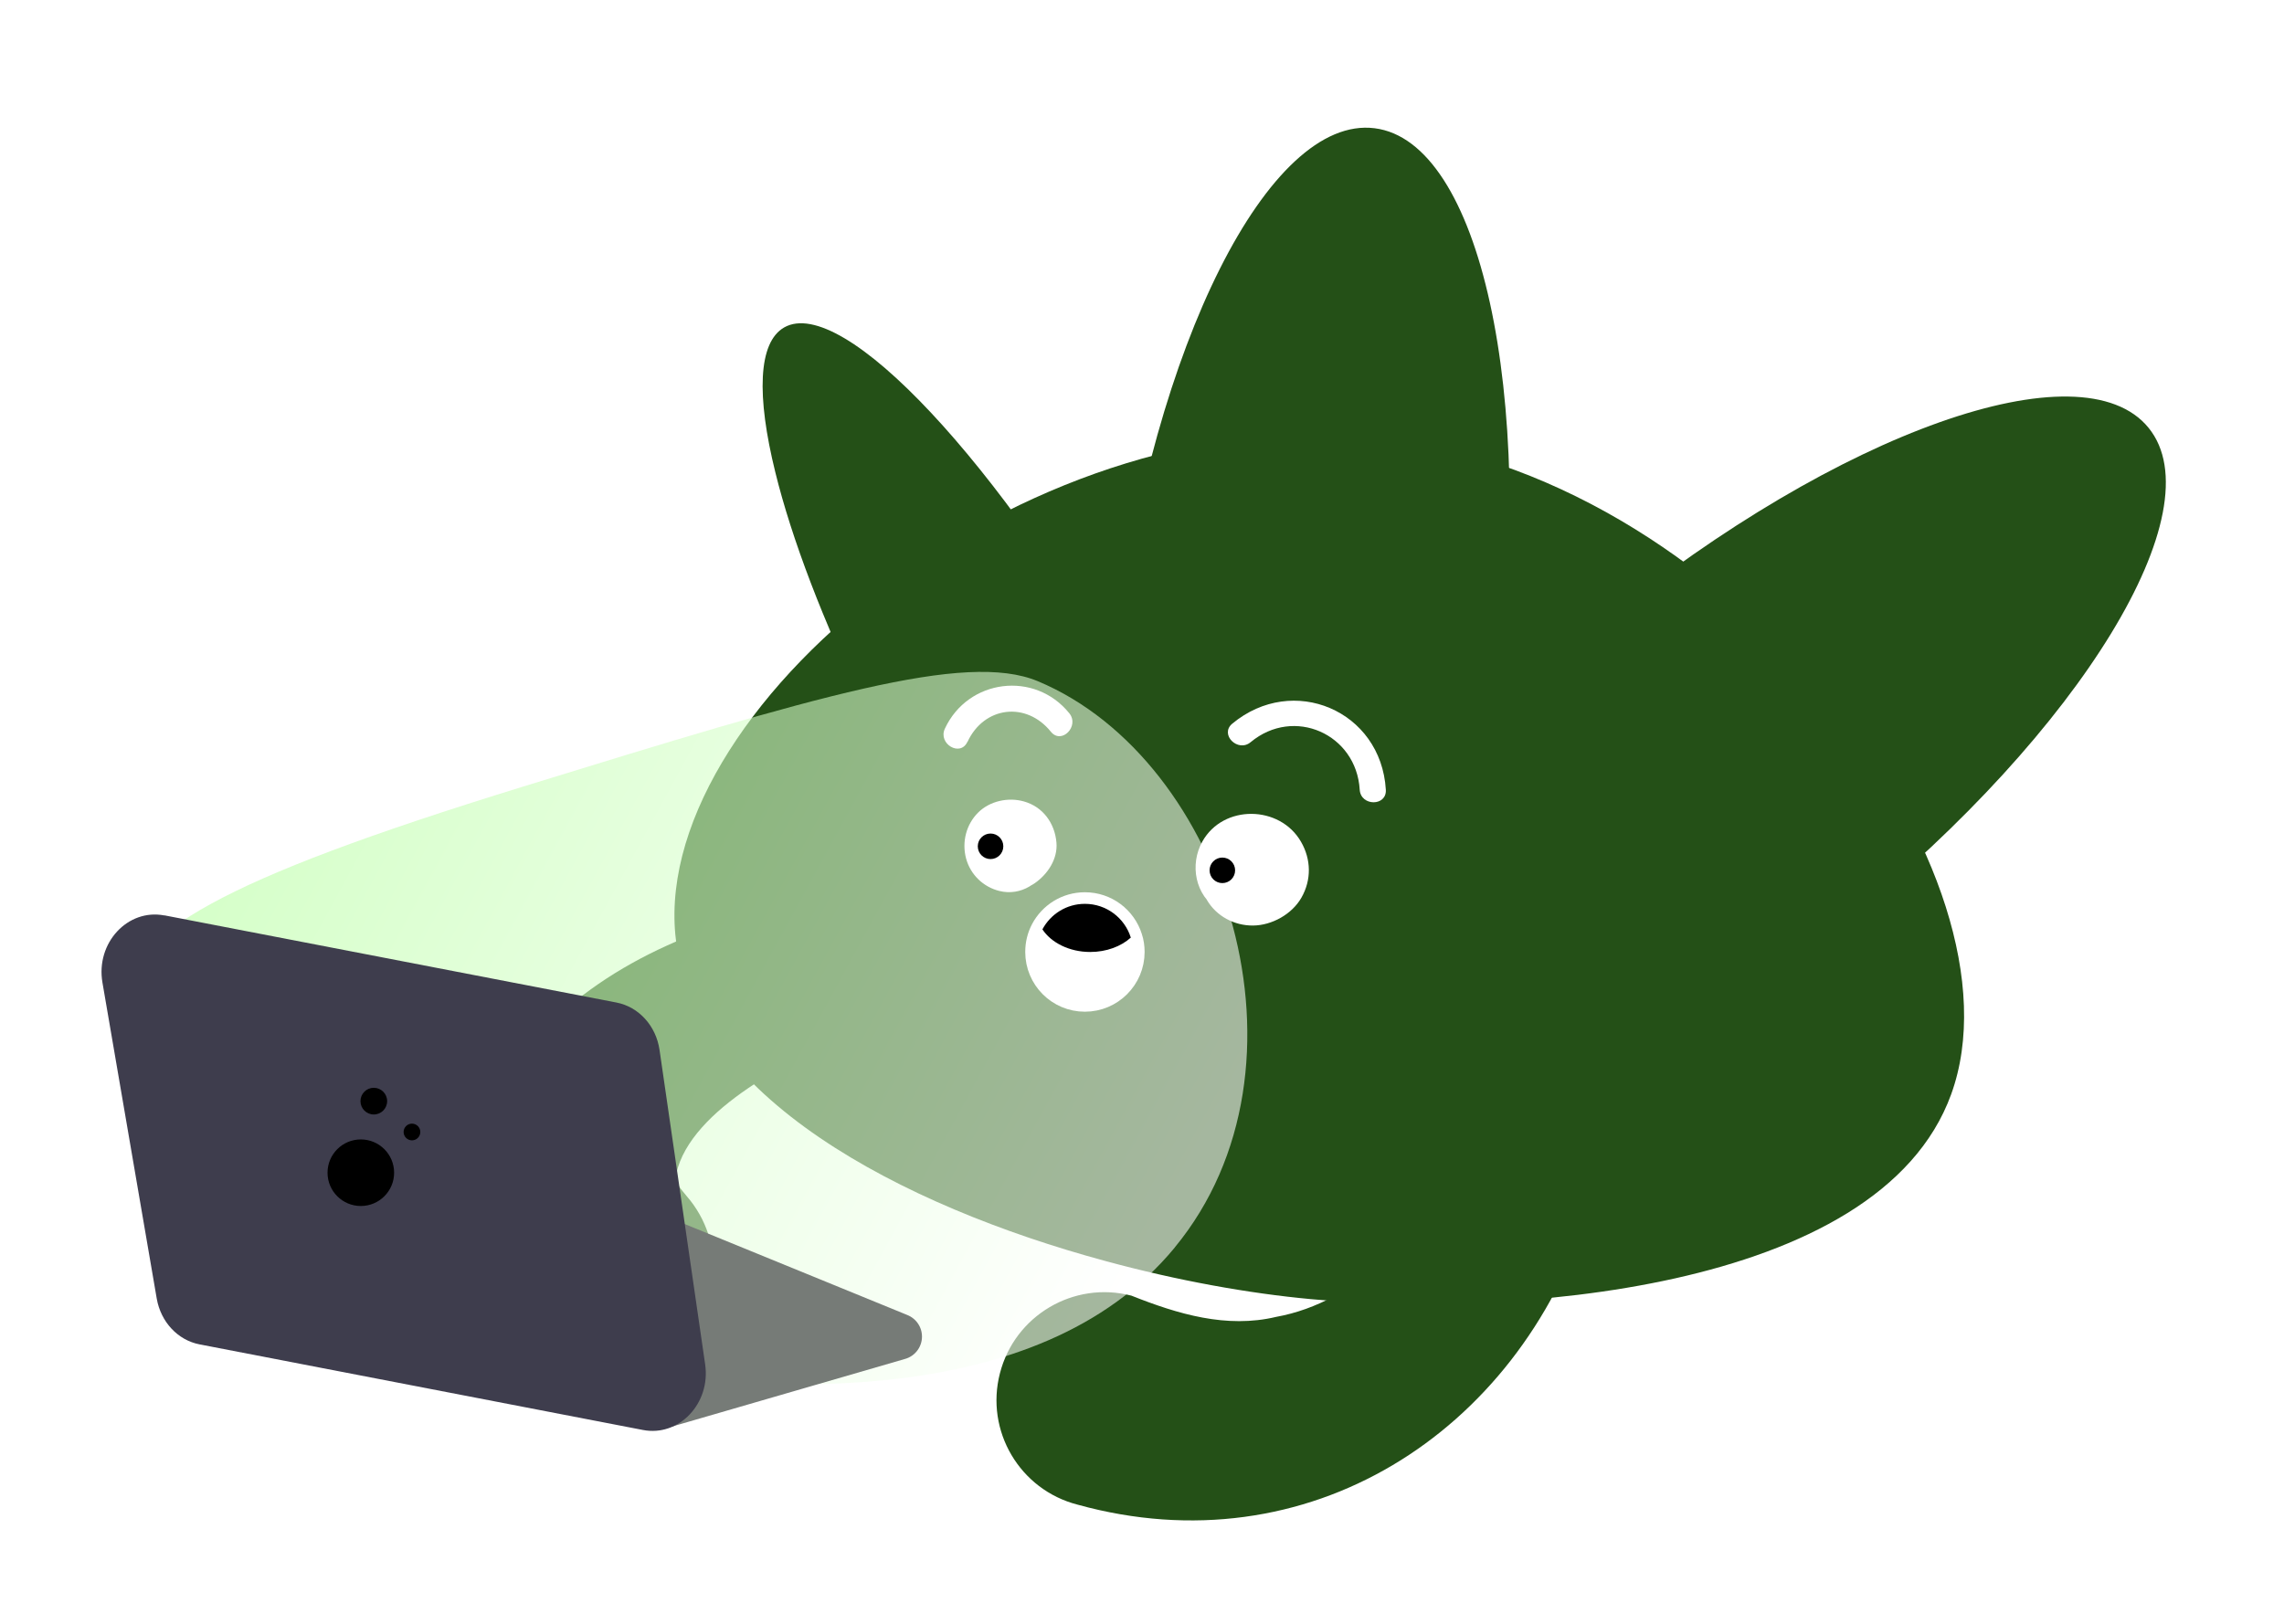 <svg width="90" height="64" viewBox="0 0 90 64" fill="none" xmlns="http://www.w3.org/2000/svg">
<g filter="url(#filter0_d_8_51)">
<path d="M62.58 43.812C59.782 52.493 51.517 57.81 42.461 55.304C40.184 54.719 38.813 52.397 39.402 50.125C39.987 47.848 42.31 46.477 44.582 47.066C46.411 47.793 48.335 48.369 50.287 47.903C53.483 47.327 56.089 44.561 57.529 41.718C59.124 38.755 63.554 40.611 62.58 43.816V43.812Z" fill="#245017"/>
<path d="M33.656 36.717C31.32 37.681 27.219 39.684 26.648 42.257C26.639 42.705 26.79 42.806 27.059 43.144C28.632 44.955 28.44 47.698 26.63 49.27C24.467 51.222 20.837 50.354 19.768 47.656L19.402 46.765C17.953 43.405 18.721 39.51 21.171 36.845C24.115 33.699 28.184 32.255 32.234 31.414C35.595 30.851 36.824 35.537 33.652 36.712L33.656 36.717Z" fill="#245017"/>
<path d="M76.885 39.13C74.023 47.021 59.129 47.899 51.659 47.204C49.227 46.98 46.406 46.477 43.553 45.7C35.512 43.524 27.214 39.194 26.611 32.835C26.177 28.232 29.797 22.81 35.297 18.814C40.632 14.938 47.732 12.4 54.593 13.26C68.564 15.006 79.975 30.6 76.885 39.13Z" fill="#245017"/>
<path d="M50.251 43.099C47.961 44.392 41.771 37.791 36.431 28.346C35.604 26.888 34.849 25.448 34.168 24.049C32.435 20.501 31.192 17.219 30.552 14.617C29.807 11.605 29.866 9.493 30.904 8.903C33.199 7.609 39.384 14.211 44.728 23.655C50.068 33.096 52.541 41.8 50.251 43.099Z" fill="#245017"/>
<path d="M59.034 23.203C60.501 11.491 58.321 1.574 54.165 1.054C50.009 0.533 45.45 9.606 43.983 21.318C42.516 33.03 44.696 42.946 48.852 43.467C53.008 43.987 57.567 34.915 59.034 23.203Z" fill="#245017"/>
<path d="M72.849 32.22C82.015 24.782 87.305 16.116 84.665 12.864C82.026 9.611 72.457 13.004 63.291 20.442C54.126 27.88 48.836 36.546 51.475 39.798C54.114 43.051 63.684 39.658 72.849 32.22Z" fill="#245017"/>
<path opacity="0.59" d="M46.292 45.169C40.833 51.789 29.811 50.683 24.769 50.143C21.655 49.81 10.112 48.58 5.97 40.854C5.23 39.469 4.069 37.594 4.654 35.423C5.381 32.735 8.393 30.773 20.599 27.006C32.198 23.427 38.049 21.667 40.888 22.846C48.322 25.946 52.157 38.047 46.292 45.165V45.169Z" fill="url(#paint0_linear_8_51)"/>
<path d="M38.236 29.137C38.049 29.804 38.442 30.531 39.023 30.869C39.553 31.18 40.266 31.162 40.774 30.81C41.281 30.458 41.684 29.859 41.629 29.21C41.565 28.447 41.098 27.797 40.344 27.587C39.727 27.413 39 27.569 38.538 28.031C38.077 28.492 37.894 29.183 38.067 29.832C38.241 30.481 38.753 30.961 39.379 31.116C40.216 31.327 41.034 30.815 41.304 30.024C41.437 29.635 41.286 29.169 41.002 28.89C40.682 28.57 40.294 28.524 39.868 28.588C39.823 28.598 39.777 28.607 39.731 28.62L40.056 28.575C40.01 28.579 39.965 28.584 39.919 28.575L40.257 28.62C40.166 28.607 40.07 28.593 39.983 28.561L40.294 28.694C40.266 28.68 40.239 28.666 40.211 28.648L40.477 28.854C40.44 28.822 40.408 28.794 40.376 28.758L40.582 29.023C40.554 28.982 40.531 28.945 40.509 28.904L40.641 29.219C40.618 29.16 40.6 29.1 40.591 29.041L40.637 29.393C40.637 29.343 40.637 29.302 40.637 29.256L40.591 29.608C40.595 29.576 40.605 29.548 40.614 29.516L40.481 29.832C40.499 29.786 40.522 29.75 40.55 29.713L40.344 29.983C40.362 29.96 40.385 29.937 40.413 29.919L40.143 30.124C40.184 30.097 40.221 30.074 40.262 30.056L39.942 30.188C39.987 30.17 40.029 30.161 40.079 30.152L39.722 30.198C39.773 30.198 39.814 30.193 39.864 30.198L39.507 30.152C39.553 30.161 39.599 30.17 39.645 30.184L39.325 30.047C39.37 30.065 39.407 30.088 39.443 30.115L39.174 29.905C39.197 29.923 39.219 29.946 39.238 29.974L39.027 29.699C39.027 29.699 39.059 29.745 39.073 29.772L38.936 29.452C38.954 29.494 38.963 29.53 38.972 29.571L38.922 29.215C38.927 29.283 38.927 29.356 38.922 29.425L38.968 29.068C38.959 29.114 38.95 29.151 38.936 29.192L39.069 28.876C39.046 28.931 39.018 28.977 38.982 29.027L39.187 28.762C39.16 28.794 39.133 28.822 39.096 28.849L39.356 28.648C39.32 28.671 39.288 28.689 39.247 28.707L39.553 28.579C39.526 28.588 39.498 28.598 39.471 28.598L39.809 28.552C39.782 28.552 39.754 28.556 39.722 28.552L40.056 28.598C40.015 28.593 39.978 28.584 39.937 28.57L40.234 28.694C40.198 28.675 40.166 28.657 40.129 28.634L40.376 28.826C40.344 28.799 40.317 28.771 40.289 28.739L40.481 28.986C40.39 28.863 40.317 28.712 40.198 28.611C39.859 28.341 39.489 28.186 39.05 28.309C38.653 28.419 38.337 28.735 38.227 29.132L38.236 29.137Z" fill="white"/>
<path d="M47.951 29.316C47.325 29.823 47.151 30.774 47.553 31.464C47.928 32.109 48.632 32.484 49.373 32.479C50.114 32.474 50.909 32.036 51.284 31.377C51.681 30.678 51.668 29.873 51.266 29.178C50.434 27.729 48.203 27.697 47.38 29.165C46.868 30.074 47.092 31.299 48.015 31.857C48.747 32.301 49.871 32.218 50.447 31.537C50.795 31.126 51.06 30.545 50.854 29.997L50.84 29.965C50.703 29.594 50.493 29.233 50.127 29.037C49.761 28.84 49.35 28.776 48.934 28.881C48.687 28.941 48.363 29.105 48.203 29.297C48.061 29.462 48.582 29.073 48.367 29.169L48.747 29.009C48.715 29.023 48.678 29.032 48.641 29.032L49.062 28.977C49.025 28.977 48.989 28.977 48.957 28.977L49.377 29.032C49.341 29.027 49.309 29.018 49.277 29.005L49.652 29.165C49.816 29.274 49.953 29.407 50.063 29.572L50.223 29.946C50.205 29.905 50.196 29.864 50.191 29.823L50.246 30.239C50.242 30.198 50.246 30.152 50.246 30.111L50.191 30.527C50.228 30.376 50.2 30.436 50.1 30.714C49.912 30.929 49.876 30.984 49.981 30.87C49.853 31.002 49.697 31.094 49.515 31.14C49.556 31.126 49.592 31.117 49.633 31.112L49.222 31.167C49.286 31.162 49.341 31.167 49.405 31.167L48.993 31.112C49.19 31.149 49.108 31.208 48.861 31.03C48.993 31.13 49.025 31.185 48.756 30.925C48.925 31.089 48.573 30.577 48.673 30.801L48.568 30.545C48.582 30.582 48.591 30.623 48.596 30.664L48.541 30.262C48.545 30.303 48.545 30.344 48.541 30.385L48.596 29.983C48.573 30.152 48.491 30.175 48.678 29.855C48.559 30.056 48.939 29.585 48.76 29.741L48.966 29.585C48.929 29.608 48.897 29.631 48.856 29.645C48.852 29.594 49.281 29.512 48.975 29.562L49.368 29.508C49.304 29.512 49.249 29.512 49.185 29.508L49.579 29.562C49.437 29.53 49.496 29.562 49.757 29.654C49.629 29.576 49.679 29.617 49.912 29.782C50.072 30.01 50.118 30.065 50.04 29.942C49.967 29.828 49.885 29.722 49.794 29.626C49.707 29.53 49.602 29.448 49.483 29.384C49.702 29.567 49.761 29.608 49.666 29.517C49.816 29.722 49.858 29.773 49.784 29.668C49.73 29.567 49.752 29.617 49.848 29.823C49.707 29.439 49.46 29.137 49.053 29.027C48.646 28.918 48.271 29.055 47.942 29.32L47.951 29.316Z" fill="white"/>
<path d="M38.123 25.242C38.776 23.834 40.44 23.637 41.409 24.84C41.825 25.356 42.548 24.625 42.136 24.113C40.774 22.426 38.145 22.755 37.231 24.721C36.957 25.32 37.839 25.841 38.118 25.242H38.123Z" fill="white"/>
<path d="M49.282 25.251C50.987 23.834 53.447 24.931 53.579 27.125C53.62 27.784 54.649 27.788 54.608 27.125C54.42 24.003 50.946 22.535 48.555 24.524C48.048 24.949 48.779 25.672 49.282 25.251Z" fill="white"/>
<path d="M44.646 33.521C44.646 34.568 43.795 35.418 42.749 35.418C41.702 35.418 40.856 34.568 40.856 33.521C40.856 33.196 40.934 32.895 41.075 32.63C41.395 32.031 42.022 31.624 42.749 31.624C43.599 31.624 44.317 32.181 44.559 32.954C44.618 33.132 44.646 33.324 44.646 33.521Z" fill="white" stroke="white" stroke-width="0.914" stroke-miterlimit="10" stroke-linecap="round"/>
<path d="M25.889 51.445L35.416 48.68L22.904 43.565" fill="#767B77"/>
<path d="M25.889 51.445L35.416 48.68L22.904 43.565" stroke="#767B77" stroke-width="1.829" stroke-linecap="round" stroke-linejoin="round"/>
<path d="M6.478 32.077L24.293 35.514C25.171 35.684 25.852 36.433 25.989 37.384L27.786 49.773C28.01 51.314 26.758 52.635 25.336 52.361L7.863 48.987C7.008 48.822 6.336 48.105 6.176 47.181L4.037 34.728C3.767 33.169 5.029 31.802 6.478 32.081V32.077Z" fill="#3E3D4D"/>
<path d="M14.218 43.533C14.942 43.533 15.53 42.946 15.53 42.221C15.53 41.497 14.942 40.909 14.218 40.909C13.493 40.909 12.906 41.497 12.906 42.221C12.906 42.946 13.493 43.533 14.218 43.533Z" fill="black"/>
<path d="M14.729 39.926C15.02 39.926 15.255 39.69 15.255 39.4C15.255 39.11 15.02 38.874 14.729 38.874C14.439 38.874 14.204 39.11 14.204 39.4C14.204 39.69 14.439 39.926 14.729 39.926Z" fill="black"/>
<path d="M16.233 40.945C16.415 40.945 16.562 40.798 16.562 40.616C16.562 40.434 16.415 40.287 16.233 40.287C16.052 40.287 15.904 40.434 15.904 40.616C15.904 40.798 16.052 40.945 16.233 40.945Z" fill="black"/>
<path d="M39.032 29.859C39.31 29.859 39.535 29.634 39.535 29.356C39.535 29.078 39.31 28.853 39.032 28.853C38.755 28.853 38.529 29.078 38.529 29.356C38.529 29.634 38.755 29.859 39.032 29.859Z" fill="black"/>
<path d="M48.166 30.806C48.444 30.806 48.669 30.581 48.669 30.303C48.669 30.025 48.444 29.8 48.166 29.8C47.888 29.8 47.663 30.025 47.663 30.303C47.663 30.581 47.888 30.806 48.166 30.806Z" fill="black"/>
<path d="M44.559 32.954C44.175 33.302 43.599 33.521 42.959 33.521C42.136 33.521 41.423 33.155 41.076 32.63C41.396 32.031 42.022 31.624 42.749 31.624C43.599 31.624 44.317 32.181 44.559 32.954Z" fill="black"/>
</g>
<defs>
<filter id="filter0_d_8_51" x="4.57764e-05" y="1.032" width="89.344" height="62.893" filterUnits="userSpaceOnUse" color-interpolation-filters="sRGB">
<feFlood flood-opacity="0" result="BackgroundImageFix"/>
<feColorMatrix in="SourceAlpha" type="matrix" values="0 0 0 0 0 0 0 0 0 0 0 0 0 0 0 0 0 0 127 0" result="hardAlpha"/>
<feOffset dy="4"/>
<feGaussianBlur stdDeviation="2"/>
<feComposite in2="hardAlpha" operator="out"/>
<feColorMatrix type="matrix" values="0 0 0 0 0 0 0 0 0 0 0 0 0 0 0 0 0 0 0.25 0"/>
<feBlend mode="normal" in2="BackgroundImageFix" result="effect1_dropShadow_8_51"/>
<feBlend mode="normal" in="SourceGraphic" in2="effect1_dropShadow_8_51" result="shape"/>
</filter>
<linearGradient id="paint0_linear_8_51" x1="8.069" y1="27.58" x2="44.431" y2="47.412" gradientUnits="userSpaceOnUse">
<stop stop-color="#B5FF9F"/>
<stop offset="1" stop-color="white"/>
</linearGradient>
</defs>
</svg>
